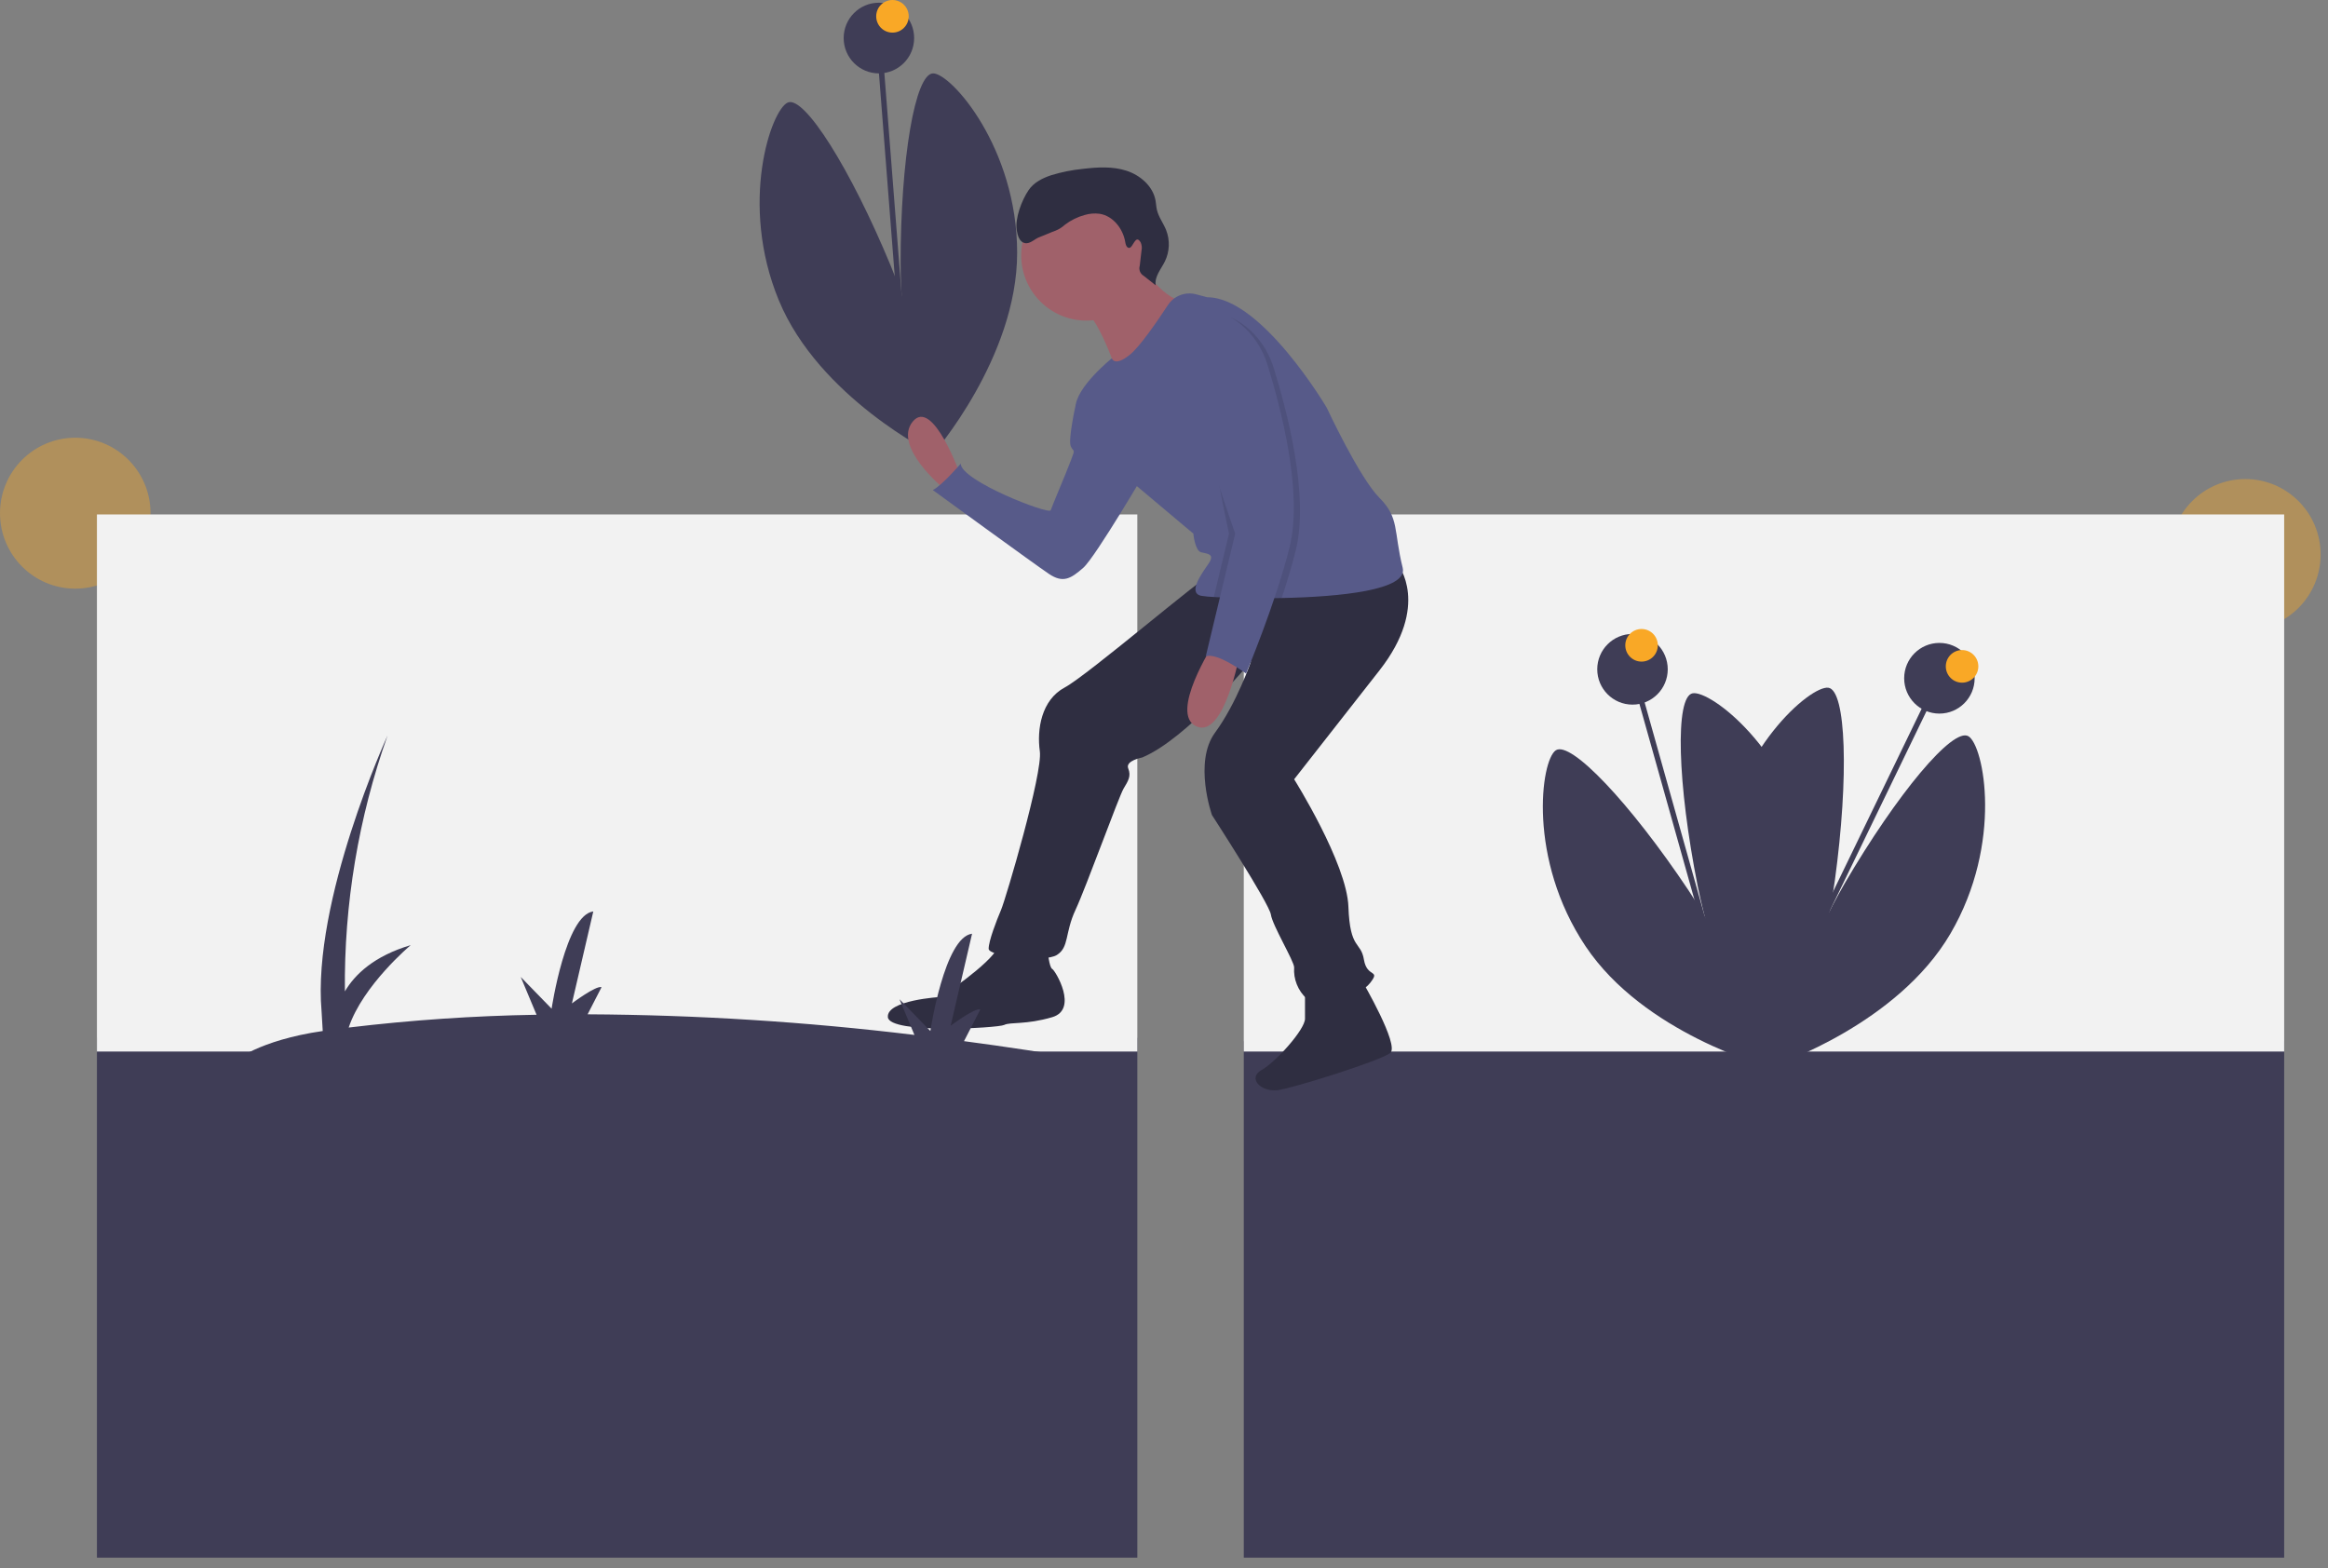 <svg width="190" height="128" viewBox="0 0 190 128" fill="none" xmlns="http://www.w3.org/2000/svg">
<rect x="0" y="0" width="190" height="128" fill="#808080" stroke="none"/>
<path opacity="0.4" d="M6.143 48.048C9.536 48.048 12.286 45.291 12.286 41.889C12.286 38.486 9.536 35.728 6.143 35.728C2.75 35.728 0 38.486 0 41.889C0 45.291 2.75 48.048 6.143 48.048Z" fill="#F9A826"/>
<path opacity="0.4" d="M183.254 51.421C186.646 51.421 189.397 48.663 189.397 45.261C189.397 41.858 186.646 39.101 183.254 39.101C179.861 39.101 177.111 41.858 177.111 45.261C177.111 48.663 179.861 51.421 183.254 51.421Z" fill="#F9A826"/>
<path d="M92.823 84.705H7.911V127.139H92.823V84.705Z" fill="#3F3D56"/>
<path d="M186.423 84.986H101.511V127.139H186.423V84.986Z" fill="#3F3D56"/>
<path d="M92.823 41.99H7.911V85.829H92.823V41.99Z" fill="#F2F2F2"/>
<path d="M186.423 41.99H101.511V85.829H186.423V41.99Z" fill="#F2F2F2"/>
<path d="M71.953 3.089L71.512 3.123L73.724 31.521L74.165 31.487L71.953 3.089Z" fill="#3F3D56"/>
<path d="M83.015 20.633C83.015 29.21 76.157 37.05 76.157 37.05C74.429 32.054 73.532 26.808 73.502 21.52C73.502 12.943 74.691 5.99 76.157 5.99C77.623 5.99 83.015 12.056 83.015 20.633Z" fill="#3F3D56"/>
<path d="M63.57 24.528C66.852 32.448 76.185 37.05 76.185 37.05C75.869 31.771 74.69 26.581 72.695 21.687C69.412 13.766 65.654 7.803 64.3 8.367C62.946 8.931 60.288 16.607 63.57 24.528Z" fill="#3F3D56"/>
<path d="M71.732 5.99C73.321 5.99 74.608 4.699 74.608 3.106C74.608 1.513 73.321 0.222 71.732 0.222C70.144 0.222 68.856 1.513 68.856 3.106C68.856 4.699 70.144 5.99 71.732 5.99Z" fill="#3F3D56"/>
<path d="M72.838 2.662C73.571 2.662 74.166 2.066 74.166 1.331C74.166 0.596 73.571 0 72.838 0C72.105 0 71.511 0.596 71.511 1.331C71.511 2.066 72.105 2.662 72.838 2.662Z" fill="#F9A826"/>
<path d="M133.45 54.568L133.024 54.688L140.728 82.105L141.154 81.985L133.45 54.568Z" fill="#3F3D56"/>
<path d="M147.718 69.606C149.39 78.017 144.192 87.051 144.192 87.051C141.523 82.49 139.621 77.52 138.561 72.341C136.89 63.929 136.7 56.877 138.138 56.59C139.576 56.302 146.047 61.194 147.718 69.606Z" fill="#3F3D56"/>
<path d="M129.407 77.237C134.169 84.361 144.22 87.044 144.22 87.044C142.881 81.93 140.713 77.071 137.802 72.662C133.04 65.537 128.192 60.426 126.974 61.244C125.756 62.063 124.645 70.112 129.407 77.237Z" fill="#3F3D56"/>
<path d="M133.237 57.513C134.825 57.513 136.113 56.221 136.113 54.629C136.113 53.036 134.825 51.744 133.237 51.744C131.648 51.744 130.36 53.036 130.36 54.629C130.36 56.221 131.648 57.513 133.237 57.513Z" fill="#3F3D56"/>
<path d="M133.976 54.002C134.709 54.002 135.303 53.406 135.303 52.671C135.303 51.936 134.709 51.34 133.976 51.34C133.243 51.34 132.648 51.936 132.648 52.671C132.648 53.406 133.243 54.002 133.976 54.002Z" fill="#F9A826"/>
<path d="M158.087 55.264L145.681 80.888L146.079 81.082L158.485 55.458L158.087 55.264Z" fill="#3F3D56"/>
<path d="M159.187 76.203C154.864 83.603 144.994 86.892 144.994 86.892C146.021 81.706 147.892 76.724 150.531 72.146C154.855 64.746 159.385 59.349 160.651 60.092C161.916 60.836 163.511 68.802 159.187 76.203Z" fill="#3F3D56"/>
<path d="M140.445 69.707C139.284 78.205 145.018 86.906 145.018 86.906C147.406 82.192 149.005 77.116 149.75 71.881C150.911 63.383 150.674 56.333 149.221 56.133C147.769 55.934 141.605 61.209 140.445 69.707Z" fill="#3F3D56"/>
<path d="M158.285 58.245C159.874 58.245 161.161 56.954 161.161 55.361C161.161 53.768 159.874 52.477 158.285 52.477C156.697 52.477 155.409 53.768 155.409 55.361C155.409 56.954 156.697 58.245 158.285 58.245Z" fill="#3F3D56"/>
<path d="M160.135 55.721C160.868 55.721 161.462 55.125 161.462 54.39C161.462 53.655 160.868 53.059 160.135 53.059C159.401 53.059 158.807 53.655 158.807 54.39C158.807 55.125 159.401 55.721 160.135 55.721Z" fill="#F9A826"/>
<path d="M78.412 38.858C78.412 38.858 76.134 32.386 74.488 34.416C72.843 36.447 77.019 39.873 77.019 39.873L78.412 38.858Z" fill="#A0616A"/>
<path d="M89.169 32.512L87.799 33.022C87.799 33.022 87.144 35.939 87.397 36.447C87.65 36.954 87.777 36.574 87.397 37.589C87.017 38.604 85.878 41.269 85.752 41.65C85.625 42.031 78.411 39.239 78.411 37.843C78.411 37.843 76.893 39.619 76.133 40C76.133 40 84.486 46.092 85.625 46.853C86.764 47.615 87.397 47.234 88.41 46.346C89.422 45.457 93.725 38.096 93.725 38.096L89.169 32.512Z" fill="#575A89"/>
<path d="M85.499 77.566C85.499 77.566 85.626 78.962 85.879 79.089C86.132 79.216 88.03 82.389 85.879 83.024C83.727 83.658 82.462 83.404 81.956 83.658C81.449 83.912 72.59 84.42 72.464 83.024C72.337 81.628 76.767 81.374 76.767 81.374C76.767 81.374 80.817 78.709 81.449 77.313C82.082 75.916 85.499 77.566 85.499 77.566Z" fill="#2F2E41"/>
<path d="M111.191 80.104C111.191 80.104 114.228 85.308 113.469 85.942C112.709 86.577 105.314 88.889 104.23 88.988C102.838 89.115 101.825 87.973 102.964 87.338C104.103 86.704 106.508 84.039 106.508 83.15V80.866L111.191 80.104Z" fill="#2F2E41"/>
<path d="M114.101 46.092C114.101 46.092 116.759 49.392 112.583 54.722L105.622 63.606C105.622 63.606 109.925 70.459 110.051 74.013C110.178 77.566 111.064 76.805 111.317 78.328C111.57 79.851 112.709 79.089 111.823 80.231C110.937 81.374 107.647 82.389 106.634 81.501C106.286 81.181 106.014 80.787 105.839 80.347C105.663 79.908 105.589 79.435 105.622 78.962C105.622 78.455 103.85 75.536 103.723 74.647C103.597 73.759 98.914 66.525 98.914 66.525C98.914 66.525 97.395 62.21 99.167 59.799C100.939 57.387 102.11 53.967 102.11 53.967C102.11 53.967 96.889 60.306 93.219 61.829C93.219 61.829 91.827 62.083 92.08 62.718C92.333 63.352 92.08 63.733 91.7 64.368C91.32 65.002 88.663 72.363 87.777 74.267C86.891 76.17 87.271 77.312 86.258 77.947C85.246 78.582 80.689 78.074 80.689 77.439C80.689 76.805 81.322 75.155 81.702 74.267C82.082 73.378 85.119 63.098 84.866 61.322C84.613 59.545 84.993 57.133 86.891 56.118C88.789 55.103 98.408 46.854 98.914 46.854C99.42 46.854 114.101 46.092 114.101 46.092Z" fill="#2F2E41"/>
<path d="M88.662 26.167C91.597 26.167 93.977 23.78 93.977 20.837C93.977 17.893 91.597 15.506 88.662 15.506C85.726 15.506 83.346 17.893 83.346 20.837C83.346 23.78 85.726 26.167 88.662 26.167Z" fill="#A0616A"/>
<path d="M92.966 21.344C92.966 21.344 94.611 24.263 96.636 24.644C98.661 25.025 91.32 30.863 91.32 30.863C91.32 30.863 89.549 25.278 88.03 25.025C86.511 24.771 92.966 21.344 92.966 21.344Z" fill="#A0616A"/>
<path d="M87.777 33.274C87.777 34.924 92.713 39.619 92.713 39.619L97.395 43.554C97.395 43.554 97.522 44.95 98.028 45.077C98.534 45.203 99.167 45.203 98.661 45.965C98.155 46.727 96.889 48.376 98.028 48.63C98.372 48.682 98.718 48.716 99.065 48.729C99.368 48.747 99.725 48.763 100.127 48.779C101.063 48.812 102.235 48.833 103.504 48.824C103.865 48.823 104.232 48.819 104.605 48.812C109.391 48.717 114.934 48.164 114.481 46.346C113.722 43.3 114.228 42.285 112.583 40.635C110.937 38.985 108.28 33.274 108.28 33.274C108.28 33.274 102.964 24.263 98.534 24.263L97.614 24.021C97.187 23.908 96.735 23.933 96.322 24.091C95.909 24.25 95.557 24.536 95.315 24.907C94.426 26.263 93.025 28.301 92.206 28.959C90.941 29.974 90.743 29.246 90.743 29.246C90.743 29.246 87.777 31.624 87.777 33.274Z" fill="#575A89"/>
<path d="M99.04 52.565C99.04 52.565 95.37 58.276 97.648 59.291C99.926 60.306 101.192 53.326 101.192 53.326L99.04 52.565Z" fill="#A0616A"/>
<path d="M92.138 20.234C91.933 20.209 91.869 19.95 91.835 19.747C91.651 18.658 90.842 17.626 89.755 17.45C89.339 17.395 88.917 17.429 88.515 17.55C87.94 17.709 87.401 17.975 86.925 18.335C86.692 18.549 86.423 18.718 86.13 18.836C85.931 18.894 85.084 19.272 84.886 19.336C84.451 19.476 84.091 19.933 83.643 19.843C83.214 19.756 83.052 19.237 82.983 18.804C82.826 17.817 83.389 16.346 83.949 15.519C84.374 14.892 85.092 14.531 85.811 14.297C86.653 14.04 87.519 13.868 88.394 13.782C89.577 13.642 90.801 13.568 91.934 13.934C93.067 14.301 94.099 15.197 94.311 16.372C94.355 16.617 94.363 16.867 94.417 17.11C94.549 17.702 94.939 18.2 95.167 18.762C95.332 19.175 95.408 19.617 95.391 20.061C95.375 20.506 95.265 20.941 95.07 21.341C94.755 21.977 94.206 22.588 94.325 23.289L93.348 22.517C93.207 22.437 93.097 22.31 93.038 22.159C92.979 22.007 92.973 21.84 93.022 21.684L93.164 20.458C93.213 20.236 93.191 20.004 93.1 19.795C92.666 19.035 92.478 20.277 92.138 20.234Z" fill="#2F2E41"/>
<path opacity="0.1" d="M101.319 43.807L100.126 48.779C101.329 48.822 102.92 48.845 104.605 48.812C105.031 47.532 105.437 46.199 105.748 44.95C106.887 40.381 104.989 33.401 103.976 30.101C102.964 26.801 100.433 25.913 100.433 25.913C99.395 26.279 98.415 26.792 97.522 27.436C95.876 28.578 101.319 43.807 101.319 43.807Z" fill="black"/>
<path opacity="0.1" d="M100.306 43.554L99.064 48.729C99.368 48.747 99.725 48.763 100.126 48.779C101.063 48.812 102.235 48.833 103.504 48.824C103.961 47.465 104.403 46.031 104.736 44.696C105.875 40.127 103.976 33.147 102.964 29.847C101.951 26.547 99.736 30.165 99.736 30.165C99.736 30.165 100.622 28.007 98.977 29.149C97.332 30.291 100.306 43.554 100.306 43.554Z" fill="black"/>
<path d="M99.926 25.659C99.926 25.659 102.457 26.548 103.47 29.847C104.482 33.147 106.38 40.127 105.241 44.696C104.102 49.265 101.698 54.976 101.698 54.976C101.698 54.976 99.293 53.199 98.407 53.58L100.812 43.554C100.812 43.554 95.37 28.324 97.015 27.182C97.908 26.538 98.888 26.025 99.926 25.659Z" fill="#575A89"/>
<path d="M89.192 86.577C85.548 85.958 82.043 85.426 78.678 84.982L80.008 82.396C79.56 82.239 77.589 83.721 77.589 83.721L79.335 76.213C77.079 76.486 75.932 84.151 75.932 84.151L73.412 81.56L74.632 84.474C65.78 83.4 56.874 82.838 47.958 82.79L49.096 80.576C48.648 80.42 46.677 81.901 46.677 81.901L48.422 74.394C46.167 74.667 45.02 82.332 45.02 82.332L42.499 79.741L43.791 82.827C38.666 82.912 33.548 83.26 28.458 83.871C29.609 80.423 33.521 77.143 33.521 77.143C30.534 78.034 28.966 79.527 28.148 80.919C28.074 73.804 29.254 66.731 31.633 60.028C31.633 60.028 25.458 73.503 26.245 82.548L26.34 84.154C21.105 84.906 19.045 86.672 19.045 86.672L89.192 86.577Z" fill="#3F3D56"/>
</svg>
